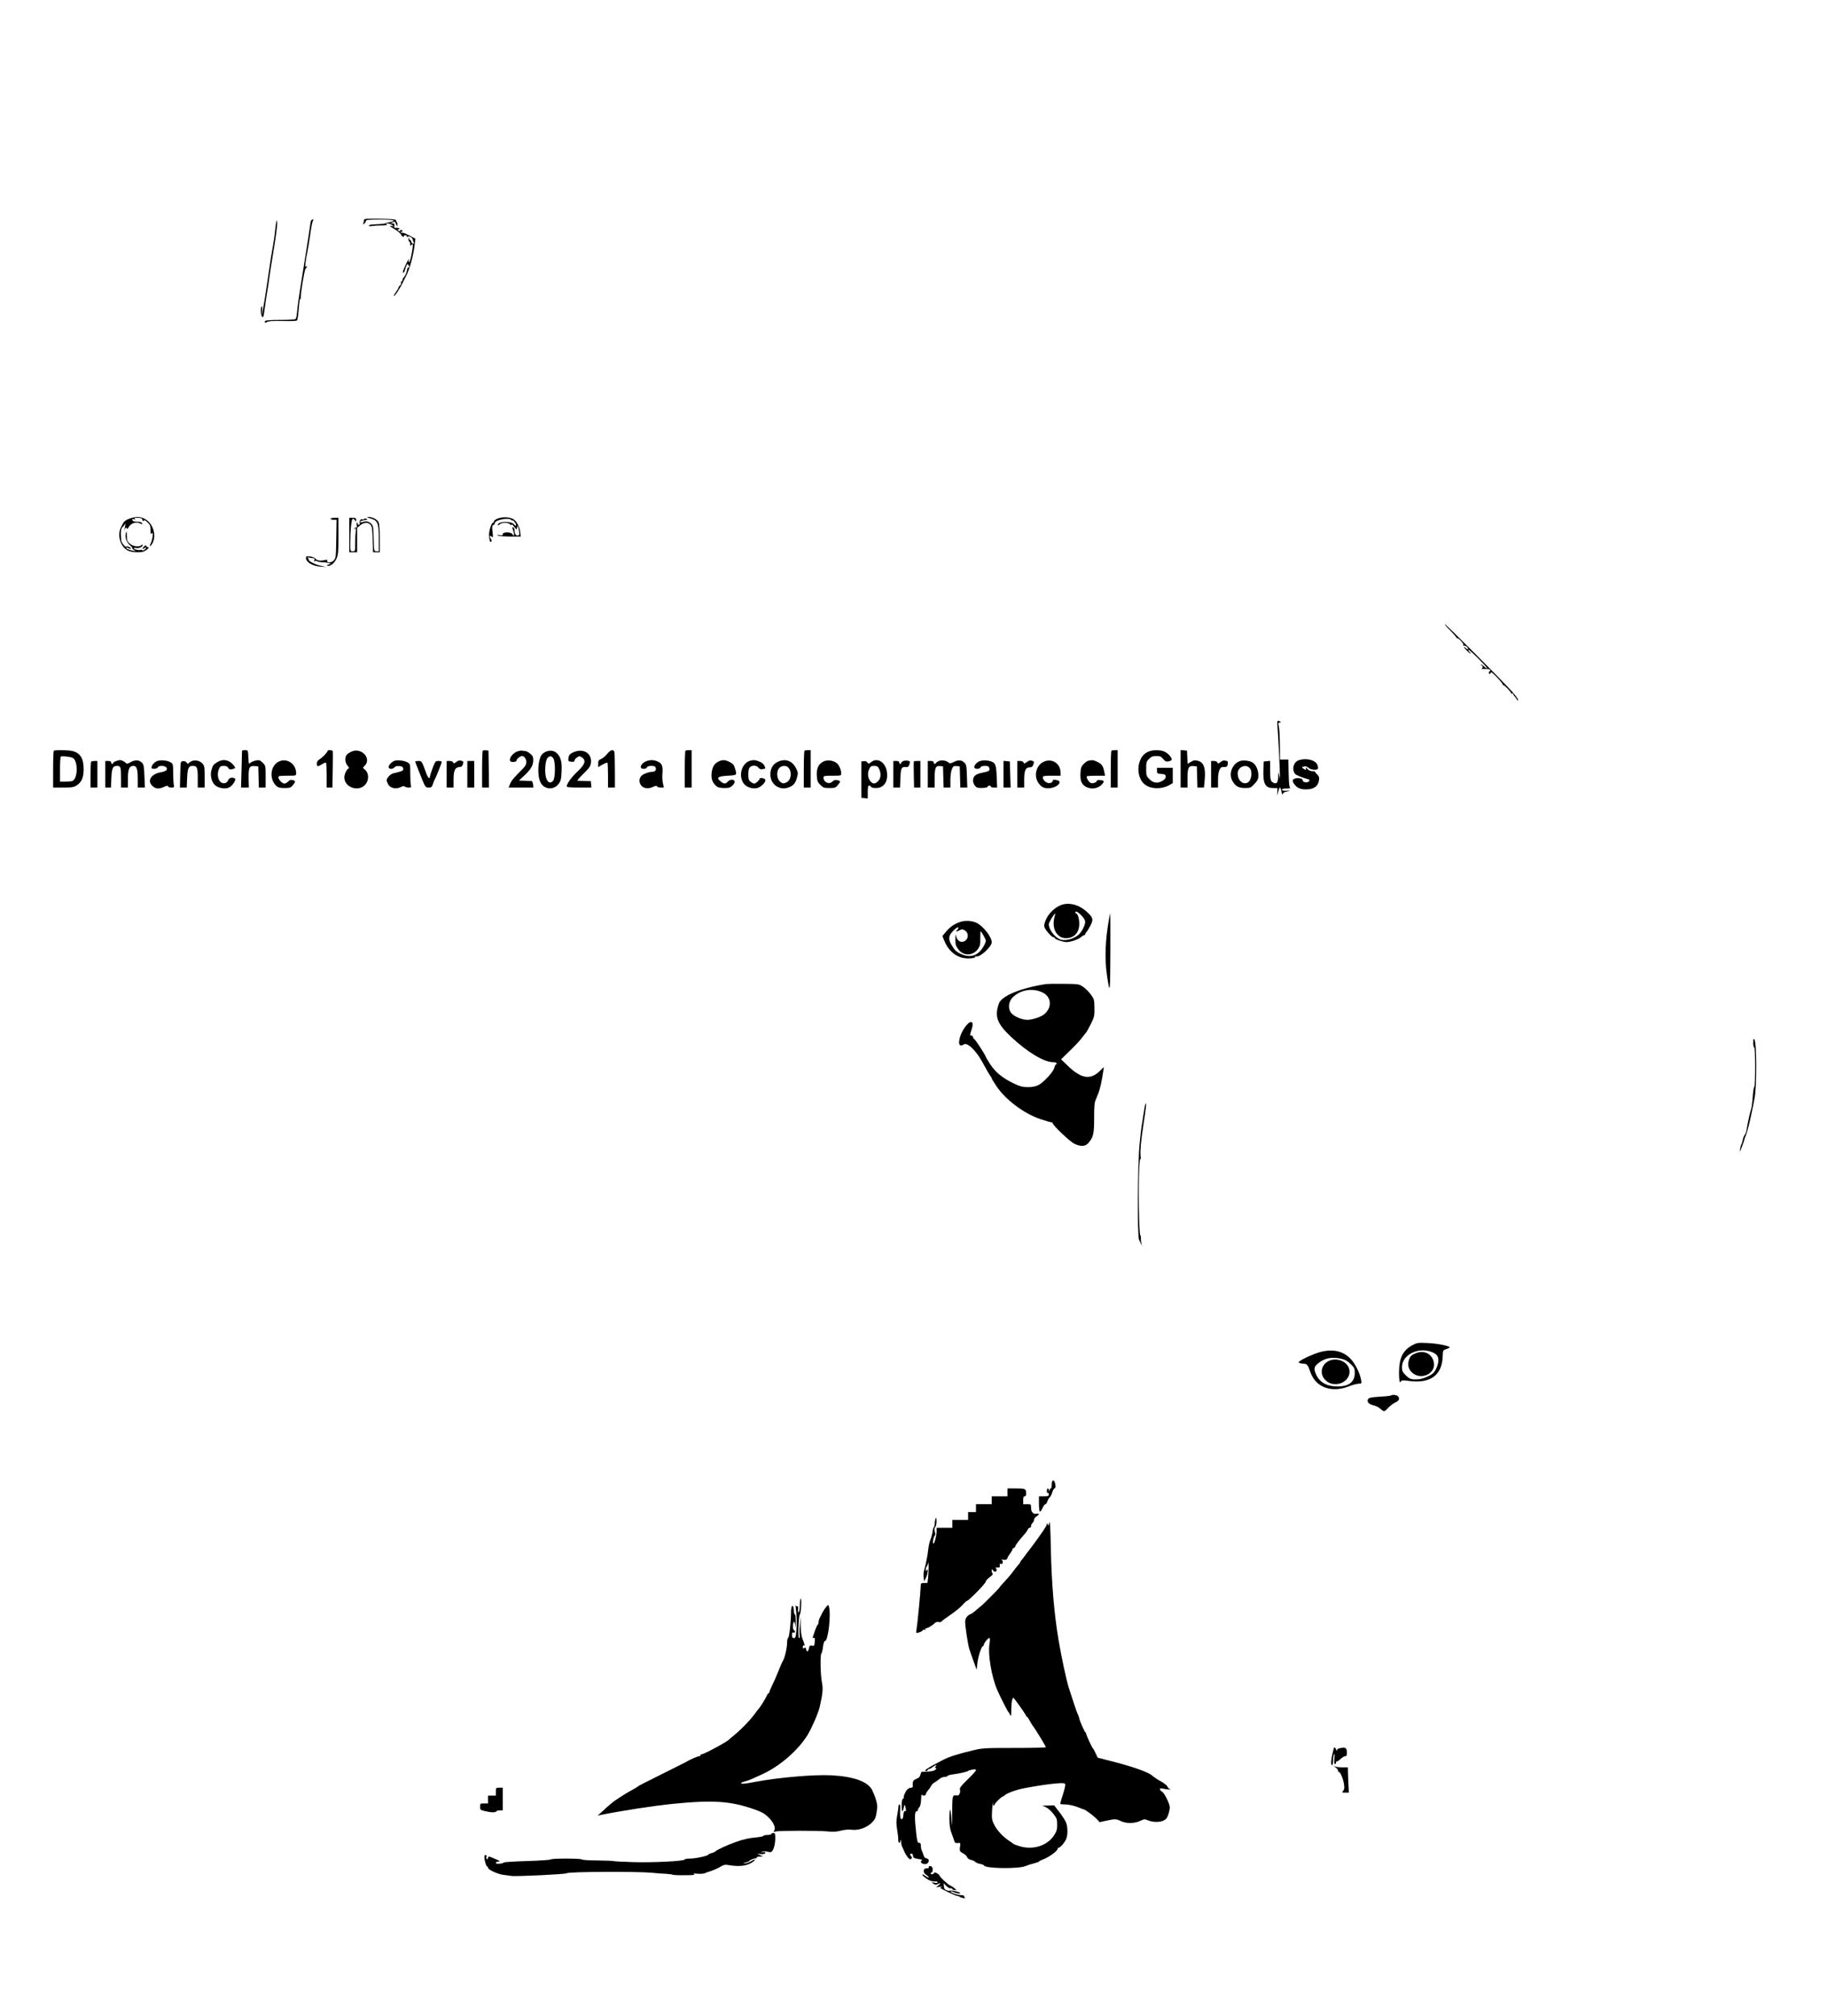 <?xml version="1.0" standalone="no"?>
<!DOCTYPE svg PUBLIC "-//W3C//DTD SVG 20010904//EN"
 "http://www.w3.org/TR/2001/REC-SVG-20010904/DTD/svg10.dtd">
<svg version="1.0" xmlns="http://www.w3.org/2000/svg"
 width="1857pt" height="2048pt" viewBox="0 0 1857 2048"
 preserveAspectRatio="xMidYMid meet">
<g transform="translate(0,2048) scale(0.1,-0.1)"
fill="#000000" stroke="none">
<path d="M3700 18246 c0 -8 -3 -23 -7 -33 -6 -16 -5 -16 10 -4 9 7 17 20 17
27 0 11 28 14 140 14 137 0 182 -11 103 -26 -21 -4 -42 -9 -48 -13 -5 -3 -36
-7 -67 -8 -83 -4 -98 -6 -98 -16 0 -5 14 -7 31 -3 17 3 61 6 98 6 46 0 62 3
51 10 -12 8 -10 10 10 10 14 -1 34 -8 45 -16 19 -15 19 -15 -10 -9 -23 5 -15
-3 33 -31 34 -21 64 -46 67 -55 3 -10 13 -20 21 -23 8 -3 12 -2 9 4 -3 6 3 10
15 10 13 0 19 -4 14 -12 -4 -7 -3 -8 5 -4 17 11 48 -2 54 -22 3 -9 8 -25 12
-35 6 -13 3 -16 -9 -11 -9 3 -16 12 -16 20 0 8 -4 14 -9 14 -5 0 -12 8 -14 18
-4 13 -5 12 -6 -5 0 -12 4 -25 9 -28 6 -3 10 -16 10 -28 0 -17 2 -19 10 -7 19
31 21 -2 4 -89 -9 -49 -21 -88 -26 -85 -5 4 -7 12 -4 20 13 34 -4 9 -27 -38
-33 -71 -38 -88 -27 -88 5 0 13 12 16 28 4 15 11 35 16 46 8 15 12 16 19 5 11
-18 11 -32 0 -25 -5 4 -12 -12 -16 -35 -4 -23 -16 -50 -26 -60 -10 -10 -19
-26 -19 -34 0 -8 -4 -15 -10 -15 -5 0 -7 -6 -4 -13 3 -8 -2 -20 -11 -27 -8 -7
-15 -17 -15 -23 0 -5 -12 -25 -26 -44 -14 -19 -24 -37 -21 -39 7 -7 58 68 89
131 13 28 29 59 35 70 37 69 76 213 88 321 l7 60 -62 32 c-34 18 -65 30 -70
27 -5 -3 -12 0 -16 6 -4 8 -3 9 4 5 7 -4 12 -3 12 3 0 16 -18 22 -23 9 -4 -10
-7 -11 -18 0 -9 9 -10 12 -1 12 7 0 12 4 12 8 0 5 -13 8 -28 7 -25 -1 -28 1
-24 22 4 19 0 23 -19 24 l-24 0 24 10 c13 5 25 8 25 7 1 -2 7 -14 13 -28 11
-23 12 -23 12 -4 1 11 -2 24 -6 28 -5 4 -8 13 -8 19 0 9 -47 13 -162 15 -137
2 -163 0 -163 -12z"/>
<path d="M3156 18218 c-3 -18 -10 -64 -15 -103 -6 -38 -19 -128 -31 -200 -54
-328 -79 -495 -86 -560 -8 -83 -11 -102 -19 -115 -4 -6 -67 -10 -155 -10 -95
0 -151 -4 -155 -11 -11 -16 3 -23 19 -10 11 9 55 12 155 10 83 -2 144 0 150 6
5 6 13 56 17 113 4 56 10 102 14 102 4 0 7 6 7 13 -4 38 38 288 49 298 8 6 14
17 14 23 0 6 -5 4 -11 -4 -12 -18 -4 63 16 155 7 33 21 116 30 185 9 69 22
128 28 132 8 5 6 8 -5 8 -12 0 -19 -11 -22 -32z"/>
<path d="M2807 18220 c-3 -14 -8 -52 -11 -85 -3 -33 -12 -100 -21 -150 -17
-93 -21 -116 -54 -345 -25 -169 -40 -262 -51 -320 l-9 -45 3 53 c2 32 0 48 -5
40 -19 -29 -3 -126 16 -106 4 4 11 42 16 85 5 43 16 116 24 163 8 47 20 121
25 165 6 44 20 134 31 200 36 216 49 320 46 345 l-3 25 -7 -25z"/>
<path d="M1320 15213 c-51 -18 -63 -30 -92 -92 -40 -85 0 -204 79 -237 18 -8
59 -14 91 -14 46 0 65 5 92 25 21 16 28 25 18 25 -9 0 -18 6 -21 13 -3 9 -7 9
-20 -2 -10 -7 -17 -18 -17 -23 0 -6 7 -5 15 2 9 7 17 11 20 8 2 -2 -4 -12 -15
-21 -11 -9 -22 -12 -25 -6 -4 5 -11 7 -16 3 -12 -7 -69 5 -69 15 0 5 11 6 24
4 27 -6 66 12 66 29 0 9 -3 9 -12 0 -22 -22 -84 -14 -117 14 -28 23 -31 32
-32 82 -1 46 -2 52 -9 30 -13 -43 4 -95 42 -128 18 -16 29 -30 23 -30 -5 0 1
-7 15 -16 25 -15 25 -15 -10 -8 -40 7 -74 23 -67 31 3 2 15 0 26 -7 13 -6 21
-7 21 -1 0 11 -39 26 -46 18 -10 -10 -50 40 -52 64 -7 89 -4 120 15 137 11 9
23 24 27 32 3 8 4 4 0 -10 -3 -14 -7 -36 -9 -50 -2 -19 -1 -19 2 -2 5 23 23
31 23 10 1 -7 7 -1 16 14 24 45 79 62 124 38 16 -8 18 -8 14 5 -4 10 -20 15
-49 15 -30 0 -45 5 -49 16 -5 12 -1 14 17 9 17 -5 19 -4 7 4 -11 8 -5 11 28
11 36 0 45 -4 49 -21 4 -15 8 -17 14 -8 5 9 16 5 38 -17 27 -25 31 -36 31 -79
0 -36 3 -46 10 -35 20 32 15 -51 -6 -94 -18 -37 -11 -46 10 -14 53 81 15 212
-74 258 -46 24 -88 24 -150 3z"/>
<path d="M3768 15213 c72 -22 82 -46 82 -209 l0 -124 -24 0 c-24 0 -24 0 -28
129 -3 121 -5 131 -26 152 -25 23 -53 28 -89 15 -14 -4 -23 -3 -23 2 0 6 19
14 43 18 33 5 38 8 22 14 -11 4 -23 3 -26 -3 -4 -5 -11 -7 -17 -3 -14 9 -33
-19 -26 -38 4 -11 1 -16 -11 -16 -9 0 -13 5 -10 10 3 6 1 10 -5 10 -6 0 -8
-10 -4 -25 4 -18 3 -25 -6 -23 -7 2 -15 -4 -17 -12 -4 -13 -3 -13 7 0 9 12 10
7 6 -25 -3 -22 -6 -77 -6 -122 0 -82 0 -83 -25 -83 -24 0 -25 2 -25 73 0 139
12 257 26 257 7 0 18 -8 23 -17 9 -16 10 -16 11 5 0 19 -5 22 -35 22 l-35 0 0
-175 0 -175 40 0 40 0 0 124 0 124 31 26 c37 31 79 33 105 5 15 -17 19 -41 22
-150 l4 -129 34 0 34 0 0 140 c0 86 -5 149 -12 165 -13 29 -66 55 -107 54 -18
0 -10 -5 27 -16z"/>
<path d="M5063 15214 c-24 -9 -43 -22 -43 -30 0 -8 -4 -14 -9 -14 -15 0 -41
-78 -40 -123 1 -53 12 -86 23 -68 5 7 3 18 -3 24 -6 6 -11 17 -11 25 0 12 2
12 17 1 15 -13 16 -9 9 49 -6 51 -4 63 8 68 9 3 16 12 16 20 0 33 140 60 168
32 7 -7 12 -8 12 -4 0 5 10 -3 21 -18 12 -15 18 -30 14 -34 -4 -4 -13 1 -20
11 -26 36 -165 32 -165 -5 0 -6 8 -4 18 5 23 21 86 22 106 1 11 -11 16 -12 16
-3 0 7 11 -2 25 -21 14 -19 26 -31 26 -27 2 9 6 25 9 35 3 9 17 -47 19 -75 1
-16 -5 -23 -18 -23 -20 0 -31 19 -31 55 0 12 -6 25 -14 28 -11 4 -11 -2 1 -35
14 -42 9 -66 -8 -35 -14 24 -99 25 -99 1 0 -13 -7 -15 -32 -10 -24 4 -29 3
-18 -4 8 -5 64 -10 124 -10 l109 0 -6 49 c-7 56 -41 115 -76 131 -41 19 -104
20 -148 4z"/>
<path d="M3360 15210 c0 -5 14 -10 31 -10 l30 0 -3 -194 c-3 -187 -4 -195 -26
-219 -24 -26 -75 -27 -66 -2 4 10 -3 11 -33 4 -42 -9 -73 -3 -88 18 -6 8 -30
17 -53 20 -38 5 -42 3 -42 -15 0 -43 66 -82 149 -88 l56 -4 -63 15 c-58 13
-122 49 -114 62 2 3 -2 10 -10 15 -9 7 -5 8 12 4 14 -3 33 -6 43 -6 14 0 17
-5 12 -22 -4 -14 -3 -18 2 -11 6 8 14 9 23 3 8 -6 33 -10 55 -11 22 0 51 -4
65 -8 l25 -7 -25 -8 c-20 -6 -21 -9 -8 -13 27 -7 69 28 89 75 16 37 19 70 19
228 l0 184 -40 0 c-22 0 -40 -4 -40 -10z"/>
<path d="M14738 14078 c34 -35 63 -67 64 -73 2 -5 6 -9 10 -8 12 4 69 -58 62
-68 -3 -5 -2 -9 3 -8 17 4 43 -14 43 -29 0 -13 -3 -12 -20 3 -32 29 -23 7 10
-25 34 -34 53 -41 25 -10 -10 11 -14 20 -8 20 13 0 194 -182 188 -188 -3 -3
-16 5 -30 18 -14 13 -28 20 -32 17 -3 -4 -1 -7 5 -7 16 0 15 -27 0 -33 -7 -2
6 -3 29 -2 49 2 76 -10 54 -24 -8 -5 -10 -14 -6 -22 7 -10 10 -9 15 5 5 14 16
7 65 -44 33 -34 59 -66 58 -71 -2 -5 0 -8 5 -7 9 3 82 -71 82 -84 0 -5 5 -6
10 -3 6 3 10 2 10 -4 0 -5 6 -16 13 -23 7 -7 18 -22 25 -33 9 -16 11 -17 12
-4 0 9 -28 47 -62 85 -99 110 -672 684 -683 684 -5 0 18 -28 53 -62z"/>
<path d="M12985 13093 c8 -100 25 -442 24 -488 l-2 -40 -7 40 c-7 39 -7 38 -9
-16 -1 -61 -16 -78 -51 -59 -26 14 -30 32 -30 131 l0 90 -32 -3 -33 -3 -3 -70
c-7 -152 15 -199 94 -200 l49 -1 -2 -40 -2 -39 11 43 c6 23 14 42 18 42 4 0
11 -19 15 -42 4 -24 10 -35 12 -26 3 10 14 20 26 23 56 11 59 14 15 12 -33 -2
-48 2 -48 10 0 9 16 13 48 13 26 0 42 4 35 8 -9 5 -13 51 -15 147 l-3 139 -42
0 -43 0 -1 125 c-1 134 -5 192 -14 229 -4 16 -1 22 12 22 15 0 16 2 3 10 -28
18 -31 10 -25 -57z"/>
<path d="M547 12853 c-4 -3 -7 -89 -7 -190 l0 -183 104 0 c90 0 107 3 137 23
50 33 69 79 69 164 0 107 -33 162 -109 183 -40 11 -184 14 -194 3z m188 -70
c60 -22 59 -214 0 -237 -9 -3 -41 -6 -71 -6 l-54 0 0 123 c0 68 3 127 8 131 7
8 89 0 117 -11z"/>
<path d="M2460 12853 c0 -5 -2 -90 -5 -190 l-5 -183 39 0 40 0 -2 93 c-2 111
7 130 62 125 l36 -3 3 -107 3 -108 34 0 35 0 0 111 c0 110 0 111 -30 141 -27
26 -35 29 -68 23 -20 -4 -45 -14 -54 -22 -20 -18 -20 -16 -23 42 -4 87 -3 85
-35 85 -16 0 -30 -3 -30 -7z"/>
<path d="M3330 12852 c0 -13 -51 -66 -82 -85 -18 -11 -28 -26 -28 -41 0 -35 9
-37 50 -11 21 13 41 21 44 18 3 -4 6 -62 6 -130 l0 -123 30 0 29 0 3 180 c2
99 2 185 0 190 -4 12 -52 14 -52 2z"/>
<path d="M3575 12846 c-17 -7 -39 -21 -48 -30 -25 -25 -22 -84 6 -114 15 -18
18 -26 9 -29 -18 -7 -42 -58 -42 -90 0 -103 147 -152 214 -72 37 43 36 112 0
146 l-26 24 21 23 c69 73 -36 185 -134 142z"/>
<path d="M4907 12854 c-4 -4 -7 -90 -7 -191 l0 -183 35 0 35 0 -2 188 -3 187
-25 3 c-14 2 -29 0 -33 -4z"/>
<path d="M5243 12840 c-40 -21 -71 -69 -57 -91 9 -15 64 -11 64 5 0 16 37 46
57 46 21 0 43 -31 43 -62 0 -22 -11 -41 -37 -68 -95 -96 -113 -117 -128 -152
l-15 -38 125 0 126 0 -3 33 c-2 17 -9 33 -15 33 -7 1 -39 2 -70 3 l-58 2 52
49 c69 64 93 105 93 157 0 34 -5 46 -31 67 -17 14 -38 26 -47 26 -9 0 -26 3
-37 5 -11 3 -39 -4 -62 -15z"/>
<path d="M5555 12847 c-16 -5 -37 -20 -47 -31 -41 -51 -50 -215 -14 -284 37
-73 133 -81 183 -16 24 32 27 47 31 125 3 69 0 100 -13 135 -25 65 -79 93
-140 71z m72 -77 c19 -38 17 -190 -3 -218 -25 -35 -56 -25 -72 23 -19 56 -11
178 13 205 23 26 46 22 62 -10z"/>
<path d="M5846 12845 c-50 -17 -66 -34 -69 -71 -2 -26 1 -29 31 -32 23 -2 32
1 32 12 0 9 11 23 25 32 23 15 27 15 50 0 46 -30 31 -74 -53 -151 -51 -47
-102 -118 -102 -143 0 -9 37 -12 126 -12 l125 0 -3 33 -3 32 -60 1 c-33 1 -66
2 -74 3 -8 1 18 31 57 69 54 51 72 76 77 104 18 95 -62 156 -159 123z"/>
<path d="M6171 12821 c-17 -21 -44 -44 -61 -51 -25 -10 -30 -18 -30 -47 l0
-35 44 25 c25 14 47 22 50 19 3 -3 6 -61 6 -129 l0 -123 35 0 35 0 0 174 c0
96 -3 181 -6 190 -10 27 -41 18 -73 -23z"/>
<path d="M6967 12853 c-4 -3 -7 -89 -7 -190 l0 -183 35 0 35 0 0 190 0 190
-28 0 c-16 0 -32 -3 -35 -7z"/>
<path d="M8177 12853 c-4 -3 -7 -89 -7 -190 l0 -183 35 0 35 0 0 190 0 190
-28 0 c-16 0 -32 -3 -35 -7z"/>
<path d="M11297 12853 c-4 -3 -7 -89 -7 -190 l0 -183 35 0 35 0 0 190 0 190
-28 0 c-16 0 -32 -3 -35 -7z"/>
<path d="M11675 12846 c-45 -20 -69 -46 -88 -94 -34 -85 -12 -193 48 -240 61
-48 165 -52 245 -10 l40 22 0 78 0 78 -80 0 -80 0 0 -29 c0 -28 3 -30 43 -33
35 -2 43 -7 45 -25 2 -16 -6 -28 -30 -43 -51 -31 -94 -26 -134 14 -32 32 -34
37 -34 106 0 66 2 74 29 101 24 23 38 29 74 29 38 0 49 -5 70 -30 21 -25 30
-29 56 -24 17 4 31 12 31 19 0 22 -42 67 -76 81 -42 18 -120 17 -159 0z"/>
<path d="M12000 12671 l0 -191 35 0 35 0 0 94 c0 108 11 129 64 124 l31 -3 3
-107 3 -108 33 0 33 0 7 69 c13 126 -7 186 -66 202 -34 9 -45 7 -73 -10 l-34
-20 -3 67 -3 67 -32 3 -33 3 0 -190z"/>
<path d="M13205 12759 c-56 -16 -78 -91 -42 -140 10 -13 75 -39 135 -55 18 -5
15 -22 -7 -29 -23 -7 -51 3 -51 20 0 16 -35 25 -71 18 -35 -7 -38 -29 -9 -65
28 -37 72 -51 136 -46 66 6 101 35 110 90 5 30 2 41 -19 62 -14 13 -23 26 -22
28 2 2 -11 4 -28 4 -19 1 -38 10 -50 25 -14 16 -18 18 -14 7 4 -10 3 -18 -1
-18 -13 0 -48 29 -35 30 6 0 18 2 25 5 8 3 25 -3 38 -15 25 -21 84 -27 95 -9
4 5 2 23 -5 39 -20 49 -107 72 -185 49z"/>
<path d="M1178 12748 c-16 -5 -28 -14 -28 -19 0 -5 -4 -9 -10 -9 -5 0 -10 7
-10 15 0 10 -10 15 -30 15 l-30 0 0 -135 0 -135 29 0 29 0 4 94 c4 104 15 126
58 126 36 0 40 -12 40 -126 l0 -94 35 0 35 0 0 88 c0 98 14 132 56 132 34 0
44 -32 44 -136 l0 -84 36 0 37 0 -5 115 c-3 92 -8 118 -22 134 -29 32 -70 36
-116 10 -27 -16 -44 -20 -48 -13 -9 15 -47 34 -64 33 -7 0 -25 -5 -40 -11z"/>
<path d="M1588 12745 c-27 -15 -48 -43 -48 -64 0 -17 57 -13 64 4 3 9 18 15
39 15 41 0 66 -23 48 -44 -6 -7 -30 -16 -52 -20 -111 -18 -152 -98 -77 -150
29 -21 61 -20 106 1 26 12 37 14 40 5 2 -7 17 -12 34 -12 29 0 30 2 24 31 -3
17 -6 71 -6 120 0 82 -2 90 -24 104 -35 23 -115 29 -148 10z"/>
<path d="M1950 12749 c-13 -6 -28 -15 -32 -22 -5 -9 -11 -7 -21 6 -8 12 -22
18 -38 15 -24 -3 -24 -3 -27 -135 l-3 -133 35 0 34 0 4 94 c4 103 15 126 57
126 44 0 51 -16 51 -122 l0 -98 35 0 35 0 0 109 c0 100 -2 112 -22 135 -27 28
-72 39 -108 25z"/>
<path d="M2210 12739 c-42 -26 -47 -32 -61 -83 -16 -57 4 -130 43 -157 41 -30
110 -36 143 -15 36 24 68 78 52 88 -25 16 -57 8 -67 -16 -12 -32 -45 -42 -74
-23 -31 21 -41 85 -22 132 13 31 19 35 50 35 25 0 38 -6 46 -20 8 -16 17 -19
38 -14 15 4 28 8 30 10 9 7 -23 47 -51 64 -41 26 -83 25 -127 -1z"/>
<path d="M2830 12742 c-84 -45 -95 -179 -20 -247 17 -15 36 -20 82 -20 53 0
63 3 84 28 30 36 30 45 -2 53 -18 5 -30 1 -45 -15 -11 -11 -28 -21 -38 -21
-22 0 -61 40 -61 63 0 15 12 17 90 17 90 0 90 0 90 25 0 98 -98 161 -180 117z"/>
<path d="M4015 12753 c-29 -7 -65 -44 -65 -65 0 -23 42 -25 60 -2 9 10 26 14
49 12 28 -2 37 -8 39 -25 3 -22 -1 -25 -101 -49 -29 -7 -67 -47 -67 -71 0 -8
8 -28 17 -43 22 -37 78 -49 125 -26 21 11 35 13 42 6 5 -5 23 -10 39 -10 26 0
29 3 23 23 -3 12 -6 65 -6 118 0 92 -1 98 -25 113 -27 18 -97 28 -130 19z"/>
<path d="M4638 12740 c-22 -17 -27 -17 -32 -5 -3 9 -18 15 -36 15 l-30 0 0
-135 0 -135 35 0 35 0 0 78 c0 94 14 126 57 130 24 2 33 9 38 29 7 29 7 28
-21 37 -13 4 -30 -1 -46 -14z"/>
<path d="M6563 12745 c-33 -14 -58 -48 -48 -65 10 -16 55 -12 61 5 4 10 20 15
44 15 31 0 40 -4 45 -21 7 -22 -7 -39 -35 -39 -33 0 -92 -22 -111 -41 -10 -10
-19 -31 -19 -47 0 -66 66 -99 136 -66 27 13 39 15 42 6 2 -7 19 -12 37 -12
l33 0 -10 43 c-5 23 -8 67 -5 97 6 77 -3 102 -43 122 -42 21 -83 22 -127 3z"/>
<path d="M7304 12745 c-42 -19 -65 -57 -71 -119 -6 -57 8 -96 47 -131 16 -14
36 -19 80 -20 51 0 63 4 86 27 17 16 24 32 21 42 -9 22 -49 20 -70 -4 -21 -25
-38 -25 -71 1 -49 39 -32 53 69 59 100 6 98 3 73 82 -9 29 -20 42 -53 58 -47
23 -68 24 -111 5z"/>
<path d="M7623 12752 c-85 -26 -120 -152 -64 -231 26 -36 84 -56 134 -47 36 7
87 54 87 81 0 17 -53 31 -58 15 -7 -20 -41 -50 -56 -50 -8 0 -24 8 -37 19 -19
15 -23 28 -23 75 0 38 5 61 16 72 23 23 68 21 87 -4 12 -15 23 -19 44 -15 31
6 30 4 16 37 -7 14 -28 32 -51 40 -40 17 -59 18 -95 8z"/>
<path d="M7903 12740 c-48 -24 -73 -68 -73 -127 0 -104 98 -170 193 -129 44
18 64 43 78 99 12 43 11 51 -9 91 -38 79 -112 105 -189 66z m110 -57 c41 -46
28 -132 -24 -153 -27 -11 -34 -10 -57 7 -37 27 -44 107 -12 141 25 27 71 29
93 5z"/>
<path d="M8373 12746 c-52 -24 -75 -69 -71 -144 4 -55 8 -67 36 -95 29 -29 38
-32 93 -32 56 0 63 3 85 30 31 38 30 42 -5 50 -23 5 -35 1 -51 -15 -33 -33
-90 -6 -90 42 0 16 10 18 90 18 90 0 90 0 90 25 0 38 -25 92 -52 108 -36 24
-89 29 -125 13z"/>
<path d="M8857 12740 c-26 -21 -29 -21 -41 -5 -7 10 -22 16 -37 13 l-24 -3 0
-185 0 -185 33 -3 32 -3 0 65 c0 50 3 66 14 66 8 0 16 -6 19 -12 2 -8 22 -13
50 -13 80 0 125 63 112 161 -12 99 -95 153 -158 104z m78 -70 c23 -45 19 -97
-10 -125 -29 -30 -49 -31 -74 -6 -29 29 -37 86 -17 127 13 29 21 34 51 34 28
0 37 -5 50 -30z"/>
<path d="M9183 12750 c-13 -5 -23 -14 -23 -20 0 -5 -4 -10 -10 -10 -5 0 -10 7
-10 15 0 10 -10 15 -30 15 l-30 0 0 -135 0 -135 34 0 34 0 4 95 c3 103 11 118
57 113 19 -2 26 3 34 25 5 16 7 30 6 31 -12 11 -47 13 -66 6z"/>
<path d="M9544 12750 c-12 -5 -25 -13 -29 -19 -9 -16 -25 -13 -25 4 0 10 -10
15 -30 15 l-30 0 0 -135 0 -135 35 0 35 0 0 93 c0 107 10 131 55 125 l30 -3 3
-107 3 -108 34 0 35 0 0 75 c0 44 6 90 15 111 13 31 18 35 47 32 l33 -3 3
-107 3 -108 35 0 36 0 -4 114 c-2 93 -6 118 -21 134 -29 32 -64 36 -110 13
-36 -18 -43 -19 -57 -6 -21 19 -69 27 -96 15z"/>
<path d="M9953 12746 c-33 -15 -58 -50 -48 -66 10 -16 55 -12 61 5 4 10 20 15
44 15 30 0 40 -4 45 -21 9 -28 1 -34 -73 -49 -68 -14 -92 -35 -92 -81 0 -15 9
-37 19 -50 16 -20 28 -24 72 -23 31 0 54 5 57 12 5 15 32 16 32 2 0 -5 15 -10
33 -10 l32 0 -3 78 c-4 129 -11 161 -36 177 -34 22 -106 28 -143 11z"/>
<path d="M10437 12739 c-24 -18 -28 -18 -33 -5 -4 10 -18 16 -35 16 l-29 0 0
-135 0 -135 35 0 35 0 0 78 c0 94 14 127 55 127 22 1 31 7 38 29 10 31 10 31
-19 40 -14 4 -30 -1 -47 -15z"/>
<path d="M10604 12740 c-72 -36 -98 -141 -51 -211 32 -47 62 -61 121 -55 74 8
127 65 74 80 -36 9 -48 7 -48 -8 0 -8 -12 -17 -26 -20 -31 -8 -74 25 -74 56 0
16 10 18 90 18 l90 0 0 30 c0 96 -91 153 -176 110z"/>
<path d="M11064 12753 c-12 -2 -34 -17 -50 -34 -23 -24 -29 -40 -32 -93 -5
-78 14 -121 63 -142 44 -18 79 -18 119 1 30 14 62 52 53 62 -11 10 -67 14 -67
4 0 -16 -39 -33 -60 -26 -22 7 -53 58 -43 69 4 3 47 6 96 6 l89 0 -7 36 c-11
60 -26 83 -70 104 -41 20 -50 21 -91 13z"/>
<path d="M12407 12740 c-24 -19 -28 -19 -33 -6 -4 10 -18 16 -35 16 l-29 0 0
-135 0 -135 35 0 35 0 0 75 c0 90 19 138 53 133 12 -1 28 1 35 5 14 9 17 57 3
57 -5 0 -16 2 -23 5 -8 3 -26 -4 -41 -15z"/>
<path d="M12606 12750 c-77 -24 -120 -125 -82 -198 30 -57 62 -76 127 -77 58
0 62 2 100 42 33 36 39 49 39 87 0 52 -22 104 -54 127 -27 21 -93 30 -130 19z
m94 -70 c34 -34 22 -127 -19 -150 -48 -25 -101 23 -101 93 0 64 77 100 120 57z"/>
<path d="M927 12743 c-4 -3 -7 -64 -7 -135 l0 -128 35 0 35 0 0 135 0 135 -28
0 c-16 0 -32 -3 -35 -7z"/>
<path d="M4220 12744 c0 -3 23 -64 52 -135 51 -128 52 -129 84 -129 29 0 34 4
45 38 6 20 15 42 19 47 10 13 70 165 70 176 0 5 -15 9 -33 9 -31 0 -33 -3 -60
-73 -15 -41 -27 -79 -27 -85 0 -30 -19 -16 -35 26 -48 132 -48 132 -82 132
-18 0 -33 -3 -33 -6z"/>
<path d="M4750 12615 l0 -135 35 0 35 0 0 135 0 135 -35 0 -35 0 0 -135z"/>
<path d="M9289 12746 c-2 -2 -3 -63 -1 -135 l3 -131 32 0 32 0 0 135 0 135
-31 0 c-17 0 -33 -2 -35 -4z"/>
<path d="M10200 12616 l0 -136 36 0 36 0 -4 133 -4 132 -32 3 -32 3 0 -135z"/>
<path d="M10766 11278 c-61 -31 -112 -85 -137 -144 -17 -42 -19 -60 -11 -77
15 -34 73 -97 88 -97 8 0 14 -4 14 -9 0 -12 86 -41 120 -41 42 0 124 28 147
50 12 11 27 20 33 20 5 0 10 4 10 9 0 5 6 16 13 23 7 7 25 36 40 65 33 64 28
82 -40 144 -85 76 -195 99 -277 57z m226 -97 c24 -26 38 -49 38 -66 0 -32 -32
-97 -63 -126 -52 -50 -150 -74 -200 -48 -56 29 -107 101 -107 151 0 17 55 108
65 108 2 0 -1 -15 -6 -32 -33 -116 21 -218 115 -218 84 0 136 56 136 146 0 53
-16 104 -32 104 -4 0 -8 5 -8 10 0 20 24 9 62 -29z"/>
<path d="M11271 11138 c-36 -202 -44 -393 -21 -554 31 -222 35 -197 36 218 1
219 0 398 -1 398 -2 0 -8 -28 -14 -62z"/>
<path d="M9763 11116 c-61 -20 -108 -52 -148 -101 l-36 -43 17 -43 c37 -96
105 -160 190 -179 53 -12 137 -4 127 13 -3 6 -1 7 6 3 32 -20 161 94 161 143
0 53 -85 162 -153 196 -43 22 -116 27 -164 11z m-23 -65 c0 -6 -4 -13 -10 -16
-25 -15 -7 -22 19 -7 25 14 33 14 54 3 45 -24 45 -88 0 -112 -36 -19 -76 5
-84 51 -5 27 -7 21 -8 -28 -1 -55 3 -69 27 -102 52 -74 150 -73 203 1 20 29
24 45 23 107 0 39 1 72 3 72 7 0 53 -81 53 -95 0 -25 -36 -88 -67 -116 -49
-46 -113 -53 -183 -21 -49 22 -65 37 -99 94 -34 58 -31 92 14 139 39 39 55 48
55 30z"/>
<path d="M10635 10484 c-255 -38 -456 -121 -482 -198 -46 -132 -19 -204 122
-337 167 -157 335 -258 428 -259 35 0 48 -12 28 -25 -5 -3 -12 -18 -16 -34 -8
-39 -108 -147 -159 -173 -30 -15 -60 -21 -108 -21 -58 0 -79 6 -150 40 -111
54 -180 111 -234 193 -24 38 -44 71 -44 74 0 12 -103 172 -116 179 -8 4 -14
15 -14 22 0 8 -7 15 -15 15 -19 0 -19 2 2 67 28 90 -16 97 -75 10 -52 -76 -72
-177 -34 -177 10 0 23 5 29 11 16 16 66 -13 110 -66 39 -46 60 -80 109 -170
14 -27 35 -62 45 -77 11 -14 19 -29 19 -33 0 -4 21 -38 47 -77 94 -141 283
-282 453 -338 50 -17 97 -30 105 -30 8 0 15 -4 15 -10 0 -21 178 -190 221
-209 67 -31 112 -28 143 10 50 59 57 92 57 252 0 114 3 156 16 185 39 91 48
123 68 236 8 49 15 91 15 94 0 3 -17 -12 -37 -33 -97 -97 -188 -85 -321 40
l-77 74 90 88 c50 48 104 106 120 128 17 22 35 46 42 53 7 7 29 47 50 89 36
72 38 82 37 164 -1 83 -3 90 -36 136 -19 26 -54 61 -78 78 -44 29 -46 29 -195
31 -82 1 -163 0 -180 -2z m-40 -85 c92 -43 102 -152 20 -221 -33 -28 -122 -58
-173 -58 -59 0 -144 39 -169 76 -29 45 -21 109 18 150 77 79 201 101 304 53z"/>
<path d="M17820 9887 c0 -26 5 -47 10 -47 6 0 10 -73 10 -200 0 -110 -4 -200
-9 -200 -5 0 -12 -46 -16 -102 -4 -56 -11 -113 -17 -127 -10 -27 -34 -134 -45
-206 -3 -22 -12 -46 -19 -53 -7 -7 -16 -29 -20 -50 -4 -20 -10 -41 -14 -47 -5
-5 -11 -28 -14 -50 -6 -34 -3 -30 19 25 13 36 25 69 25 73 0 5 6 23 14 40 15
33 45 155 66 262 6 33 16 82 22 109 26 116 25 583 -1 609 -8 8 -11 -1 -11 -36z"/>
<path d="M11636 9243 c-3 -16 -10 -59 -16 -98 -5 -38 -12 -81 -15 -95 -3 -14
-13 -99 -22 -190 -20 -197 -24 -933 -6 -972 6 -13 16 -34 22 -48 10 -24 10
-23 3 5 -4 17 -7 45 -6 63 0 18 -2 28 -6 22 -4 -6 -10 92 -13 218 -7 247 2
588 14 557 4 -11 5 5 2 35 -5 56 5 158 32 335 22 142 28 195 22 195 -3 0 -8
-12 -11 -27z"/>
<path d="M14357 6816 c-99 -53 -137 -132 -137 -281 0 -52 4 -95 9 -95 5 0 11
5 13 11 3 8 24 9 79 1 218 -29 337 58 343 251 2 58 3 61 33 71 18 6 34 14 37
17 14 14 -117 41 -219 46 -104 5 -113 3 -158 -21z m198 -71 c47 -19 65 -42 65
-83 0 -43 -28 -109 -56 -134 -29 -25 -104 -56 -144 -59 -75 -5 -92 1 -131 40
-34 33 -39 45 -39 83 0 126 167 209 305 153z"/>
<path d="M14397 6736 c-51 -19 -65 -32 -78 -76 -16 -53 2 -103 49 -135 91 -62
222 7 207 108 -13 89 -92 134 -178 103z"/>
<path d="M13360 6726 c-92 -36 -160 -73 -160 -86 0 -5 19 -10 41 -12 46 -3 50
-7 79 -89 55 -153 213 -210 387 -143 37 15 83 27 101 28 33 1 33 1 26 41 -10
61 -57 157 -100 205 -88 98 -218 117 -374 56z m271 -48 c39 -9 65 -23 96 -53
40 -38 43 -46 43 -92 0 -91 -59 -137 -175 -137 -110 0 -185 43 -220 126 -23
56 -19 74 24 110 63 52 139 67 232 46z"/>
<path d="M13488 6645 c-63 -43 -72 -128 -19 -181 31 -32 61 -44 106 -44 87 0
155 70 140 146 -16 90 -145 135 -227 79z"/>
<path d="M14138 6304 c-4 -3 -55 -9 -114 -12 -86 -6 -109 -10 -118 -24 -16
-27 4 -51 52 -63 22 -5 49 -17 59 -25 54 -46 51 -46 92 -2 22 23 55 48 75 56
37 16 47 41 24 64 -12 12 -60 17 -70 6z"/>
<path d="M10690 5400 c0 -22 -4 -40 -9 -40 -5 0 -12 -8 -14 -17 -4 -17 -5 -17
-6 0 -2 27 -21 20 -21 -9 0 -14 4 -23 10 -19 6 3 10 -3 10 -14 0 -18 -6 -21
-50 -21 l-50 0 0 -74 c0 -41 4 -77 9 -81 5 -3 17 13 27 35 10 22 23 40 30 40
6 0 15 11 18 25 4 14 15 34 25 44 11 11 22 33 26 50 4 17 14 35 22 40 12 6 14
17 9 45 -10 51 -36 49 -36 -4z"/>
<path d="M10240 5320 l0 -40 -80 0 -80 0 0 -40 0 -40 -80 0 -80 0 0 -40 0 -40
-40 0 -40 0 0 -40 0 -40 -80 0 -80 0 0 -40 0 -40 -80 0 -80 0 0 -35 c0 -44
-21 -125 -33 -125 -12 0 2 73 15 81 6 4 6 18 0 40 -7 26 -6 38 4 47 8 8 14 32
13 60 0 35 -3 42 -9 27 -5 -11 -9 -34 -9 -52 -1 -17 -5 -34 -10 -37 -4 -3 -11
-25 -13 -49 -3 -23 -12 -58 -21 -77 -8 -19 -18 -63 -22 -97 -6 -63 -26 -162
-43 -218 -5 -16 -7 -48 -4 -69 l5 -40 18 35 c19 36 27 107 9 79 -8 -12 -10
-11 -10 6 0 11 4 24 9 30 5 5 11 20 14 34 7 40 8 -71 1 -139 l-7 -61 -33 0
c-28 0 -34 -4 -35 -22 -2 -69 -34 -397 -44 -456 -6 -32 -5 -32 22 -26 15 3 33
13 40 21 6 8 17 12 24 7 8 -4 10 -3 5 4 -4 7 -1 12 9 12 15 0 63 29 92 57 7 6
22 9 34 6 12 -3 24 -1 28 5 4 6 45 37 91 68 46 31 102 76 123 100 21 24 43 44
48 44 17 0 189 177 189 194 0 9 18 29 40 45 23 16 36 32 30 36 -5 3 -10 16
-10 28 1 21 1 21 15 3 14 -19 35 -14 35 9 0 7 -6 16 -12 18 -7 3 1 4 17 4 26
-2 30 1 27 22 -3 16 0 21 8 16 18 -11 31 17 17 34 -10 12 -9 14 6 8 20 -8 47
1 47 16 0 5 11 25 25 43 14 18 25 38 25 44 0 6 7 13 15 16 8 4 15 10 15 16 0
11 40 64 86 115 19 20 36 45 40 55 3 10 12 18 20 18 8 0 14 8 14 19 0 10 7 24
15 31 8 7 15 21 15 31 0 10 11 26 25 35 32 21 32 33 0 27 -33 -7 -55 18 -55
61 0 35 -1 36 -40 36 l-40 0 0 40 c0 29 4 40 15 40 9 0 15 9 15 24 0 53 -6 56
-101 56 l-89 0 0 -40z"/>
<path d="M10666 5015 c-7 -34 -10 -37 -16 -20 -7 17 -9 17 -9 3 -1 -16 -42
-78 -145 -218 -23 -30 -43 -57 -46 -60 -3 -3 -17 -21 -30 -40 -13 -19 -30 -41
-37 -48 -7 -7 -13 -17 -13 -20 0 -4 -10 -18 -23 -32 -12 -14 -34 -41 -47 -60
-21 -30 -71 -87 -122 -142 -10 -10 -18 -20 -18 -23 0 -6 -189 -195 -195 -195
-2 0 -21 -16 -42 -35 -21 -19 -46 -38 -56 -41 -34 -11 -57 -43 -57 -79 0 -47
28 -231 42 -275 6 -19 25 -75 43 -124 l32 -88 7 64 c7 68 40 171 56 176 6 2
10 8 10 14 0 17 41 68 54 68 10 0 10 -14 3 -62 -17 -103 21 -329 78 -463 25
-58 106 -219 114 -225 4 -3 12 -16 18 -30 10 -21 12 -12 12 60 1 76 12 123 25
110 16 -16 110 -149 119 -167 5 -13 13 -23 16 -23 4 0 15 -17 26 -37 11 -21
24 -42 28 -48 29 -36 137 -212 137 -224 0 -4 -143 -7 -317 -7 -294 0 -325 -1
-413 -22 -153 -36 -250 -66 -310 -97 -162 -84 -209 -114 -177 -115 9 0 17 5
17 10 0 6 6 10 13 10 6 0 23 9 37 20 30 23 48 26 30 5 -10 -12 -10 -15 1 -15
10 0 9 -4 -3 -17 -12 -11 -37 -17 -75 -19 -32 -1 -61 -2 -65 -3 -3 -1 -9 -14
-13 -29 -4 -21 -16 -32 -40 -42 -34 -13 -41 -26 -37 -73 1 -11 -5 -17 -18 -17
-11 0 -28 -8 -38 -18 -20 -20 -46 -82 -34 -82 4 0 0 -5 -8 -10 -11 -6 -15 -27
-15 -70 -1 -67 10 -79 21 -22 7 35 8 35 15 12 11 -39 10 -50 -3 -48 -9 2 -14
-12 -16 -39 -2 -29 -8 -43 -18 -43 -14 0 -19 38 -14 118 1 17 -3 32 -8 32 -6
0 -10 -10 -10 -22 0 -13 -6 -53 -13 -90 -10 -54 -10 -81 -1 -140 7 -40 13 -88
12 -105 0 -37 16 -45 23 -11 3 17 5 14 6 -10 0 -18 5 -40 10 -50 5 -9 14 -30
21 -47 6 -16 22 -43 35 -60 19 -23 27 -27 37 -17 9 9 9 15 0 24 -16 16 -15 28
3 28 8 0 15 -9 15 -20 0 -22 5 -25 65 -36 22 -3 34 -9 28 -11 -22 -8 -14 -31
13 -37 30 -8 54 8 54 35 0 11 -9 19 -22 21 -15 2 -26 13 -31 33 -5 17 -13 38
-18 47 -5 10 -9 31 -9 48 0 22 -5 30 -18 30 -16 0 -20 14 -30 102 -17 146 -16
218 3 218 8 0 15 6 15 14 0 8 7 21 15 29 9 9 15 39 17 77 1 34 4 57 6 51 5
-16 42 -14 42 2 0 8 11 27 25 43 14 16 27 36 30 44 3 9 17 23 32 32 16 9 39
26 52 37 13 12 37 21 53 21 15 0 28 4 28 9 0 5 24 12 53 16 65 8 150 27 157
36 3 3 22 9 43 13 27 5 37 3 37 -6 0 -7 -38 -49 -85 -94 -59 -57 -83 -87 -79
-98 10 -27 -5 -67 -24 -65 -54 5 -52 12 -54 -173 -1 -148 -2 -159 -7 -76 -3
53 -9 100 -13 104 -5 4 -8 -35 -8 -87 0 -71 5 -108 21 -149 11 -30 24 -66 28
-80 6 -20 13 -24 36 -22 27 4 28 3 23 -36 -7 -45 -3 -52 36 -72 15 -8 32 -24
36 -36 5 -12 21 -24 38 -27 16 -3 36 -12 44 -20 7 -8 30 -17 50 -21 20 -4 38
-11 40 -16 10 -32 354 -36 421 -6 18 8 56 20 85 27 28 7 52 16 52 19 0 3 17
12 38 20 63 23 152 87 152 110 0 6 4 10 9 10 18 0 66 57 79 92 16 44 15 113
-1 160 -7 21 -38 69 -68 108 l-54 70 -60 -1 -60 -1 35 -16 c19 -8 53 -38 75
-66 36 -46 40 -55 40 -111 0 -49 -5 -68 -29 -105 -69 -110 -218 -157 -357
-113 -30 9 -56 19 -59 23 -3 3 -24 18 -47 33 -64 44 -121 106 -149 163 -22 45
-25 62 -21 133 2 44 7 84 11 88 4 4 4 0 0 -10 -3 -10 -1 -17 5 -17 6 0 11 5
11 10 0 11 70 80 81 80 4 0 14 6 21 13 22 22 122 58 204 73 152 28 250 42 327
48 64 5 79 3 84 -9 3 -9 -8 -56 -24 -105 -17 -49 -28 -92 -25 -95 3 -3 23 -5
45 -5 43 0 103 -14 154 -36 17 -8 34 -14 38 -14 13 0 101 -65 131 -97 l31 -33
69 15 c90 19 97 19 151 -6 56 -25 137 -23 197 6 34 16 42 17 70 5 49 -21 117
-23 157 -6 30 13 40 24 53 62 9 26 16 59 16 73 0 37 -55 147 -79 161 -12 6
-21 17 -21 24 0 11 8 12 38 5 37 -8 93 -11 62 -3 -9 3 -20 15 -25 27 -6 12
-36 35 -67 52 -31 16 -71 44 -90 60 -37 34 -206 93 -422 147 l-129 33 -21 45
c-11 25 -24 47 -28 50 -9 7 -68 136 -68 148 0 6 -3 12 -8 14 -8 3 -62 127 -62
141 0 5 -6 23 -14 40 -13 28 -48 131 -91 267 -26 80 -75 311 -105 485 -46 274
-71 573 -79 925 -4 216 -9 302 -15 275z"/>
<path d="M8130 4176 c0 -37 -5 -68 -11 -72 -8 -5 -10 4 -7 28 2 25 0 34 -8 31
-7 -2 -14 1 -17 9 -2 7 -3 4 -1 -7 12 -89 15 -168 9 -240 -6 -75 -9 -85 -26
-85 -15 0 -19 7 -19 31 0 24 4 30 15 25 9 -3 15 0 15 9 0 8 -4 15 -10 15 -13
0 -13 77 -1 85 6 3 12 -16 14 -42 2 -32 4 -19 5 35 1 49 -2 82 -8 82 -5 0 -10
13 -10 29 0 16 -3 36 -6 45 -12 32 -24 3 -24 -57 -1 -100 -18 -251 -29 -255
-6 -2 -11 -25 -11 -51 0 -52 -24 -155 -44 -186 -7 -11 -28 -58 -46 -105 -18
-47 -46 -110 -62 -141 -15 -31 -28 -62 -28 -68 0 -6 -3 -11 -8 -11 -4 0 -13
-13 -20 -29 -12 -28 -71 -122 -82 -131 -3 -3 -14 -16 -23 -29 -47 -69 -146
-173 -223 -236 -27 -22 -51 -42 -54 -46 -15 -20 -254 -149 -276 -149 -8 0 -14
-4 -14 -10 0 -5 -6 -10 -13 -10 -7 0 -33 -9 -58 -20 -43 -20 -53 -25 -94 -48
-11 -6 -111 -56 -222 -111 -202 -100 -244 -122 -253 -131 -5 -5 -33 -21 -93
-54 -26 -14 -137 -86 -152 -98 -5 -5 -21 -18 -35 -29 -14 -11 -47 -41 -75 -67
l-50 -45 35 7 c197 40 536 93 730 112 409 41 588 29 833 -58 70 -25 99 -41
137 -78 53 -51 79 -113 58 -137 -9 -12 -7 -13 15 -8 37 10 436 10 528 1 57 -6
91 -4 137 8 39 10 79 13 108 9 67 -9 152 20 202 69 35 34 42 47 52 107 10 61
9 76 -8 133 -11 35 -29 79 -39 98 -47 84 -188 134 -413 146 -175 9 -530 -21
-770 -66 -115 -22 -154 -25 -146 -11 3 4 19 11 36 14 16 4 51 16 77 28 27 12
71 32 99 45 180 82 366 243 463 401 41 67 108 221 122 281 32 139 36 188 23
253 -15 72 -19 285 -5 293 5 3 12 33 16 66 5 39 12 60 20 60 33 0 64 274 40
351 -6 19 -7 19 -28 -5 -12 -14 -30 -42 -41 -63 -10 -21 -22 -46 -27 -55 -5
-10 -9 -27 -9 -37 0 -11 -4 -22 -9 -26 -5 -3 -17 -29 -27 -58 -9 -28 -19 -58
-22 -66 -4 -10 -1 -13 9 -9 11 4 13 -4 10 -39 -3 -42 -5 -45 -28 -40 -20 4
-25 0 -30 -24 -8 -39 -21 -46 -29 -14 -5 20 -9 23 -20 14 -11 -9 -14 -7 -14
10 0 14 4 20 11 15 12 -7 7 16 -17 75 -8 19 -15 74 -16 125 l-1 91 -7 -80 c-4
-44 -5 -92 -2 -107 3 -17 0 -28 -7 -28 -12 0 -4 231 9 240 11 8 20 160 9 160
-5 0 -9 -29 -9 -64z"/>
<path d="M13556 2718 c-27 -104 -34 -168 -16 -168 6 0 10 21 10 48 0 26 5 54
10 62 6 9 7 -5 3 -43 -4 -39 -2 -57 6 -57 6 0 11 8 11 17 0 9 3 14 6 10 3 -3
20 7 38 23 17 17 39 30 49 30 13 0 17 8 17 33 0 50 -11 59 -58 51 -29 -4 -42
-12 -43 -23 0 -11 -3 -9 -9 7 -10 25 -19 28 -24 10z"/>
<path d="M13578 2524 c12 -9 22 -23 22 -30 0 -8 4 -14 9 -14 15 0 44 -72 52
-125 5 -38 3 -54 -9 -67 -14 -17 -13 -18 22 -18 l36 0 -4 83 c-2 45 -5 103 -5
128 l-1 46 -47 0 c-27 -1 -59 2 -73 6 l-25 8 23 -17z"/>
<path d="M5040 2280 l0 -40 -40 0 -40 0 0 -40 0 -40 -40 0 c-39 0 -40 -1 -40
-33 0 -32 2 -34 51 -45 62 -15 106 -15 114 -2 3 6 19 10 36 10 l29 0 0 115 0
115 -35 0 c-34 0 -35 -1 -35 -40z"/>
<path d="M7840 1850 c0 -5 -18 -10 -40 -10 -22 0 -40 -4 -40 -9 0 -5 -34 -12
-75 -16 -72 -6 -133 -20 -205 -46 -89 -32 -190 -78 -207 -95 -7 -7 -26 -15
-43 -19 -16 -4 -30 -10 -30 -14 0 -13 -130 -41 -187 -41 -28 0 -53 -4 -55 -10
-5 -16 -323 -32 -521 -26 -103 3 -192 8 -196 10 -5 3 -79 6 -165 7 -85 0 -158
5 -161 10 -8 12 -312 12 -319 0 -3 -5 -112 -12 -241 -16 -129 -4 -235 -11
-235 -15 0 -4 -18 -10 -40 -12 -28 -2 -40 0 -40 9 0 7 12 13 28 13 21 1 12 7
-38 28 -64 27 -65 28 -70 8 -4 -15 -8 -17 -14 -8 -4 6 -5 16 -1 21 3 5 1 12
-4 15 -18 12 -23 -15 -11 -64 7 -28 16 -50 21 -50 5 0 9 -6 9 -13 0 -19 98
-65 155 -72 28 -3 64 -9 80 -11 45 -8 559 17 565 27 10 16 709 20 865 5 50 -5
116 -10 148 -11 32 -2 61 -6 64 -9 4 -3 58 -6 122 -5 80 0 110 3 96 10 -14 7
-5 8 35 5 30 -2 61 0 70 4 8 4 40 16 70 25 30 10 72 29 94 43 30 19 46 22 75
17 120 -21 200 -10 260 36 32 25 10 24 -31 -1 -18 -11 -44 -19 -58 -19 -21 1
-19 2 9 9 18 4 36 12 40 18 7 10 51 27 64 24 4 -1 7 3 7 8 0 6 15 10 33 10
l32 1 -30 14 -30 15 29 -4 c33 -4 56 2 56 15 0 5 -12 7 -27 4 -25 -5 -26 -4
-6 4 14 6 34 6 55 1 23 -7 36 -6 44 3 20 21 34 78 34 133 0 47 -2 54 -20 54
-11 0 -20 -4 -20 -10z"/>
<path d="M9440 1514 c0 -8 -3 -13 -7 -13 -49 8 -61 -39 -18 -67 14 -9 25 -20
25 -25 0 -5 -13 0 -30 12 -16 13 -32 20 -36 17 -3 -4 13 -20 37 -37 37 -27 62
-35 107 -34 6 1 12 -4 12 -9 0 -6 -14 -7 -32 -3 -33 7 -33 7 -11 -10 17 -12
27 -13 42 -5 32 17 38 11 11 -11 l-25 -20 40 5 c28 4 32 3 15 -2 -23 -7 -17
-12 61 -50 48 -23 93 -42 101 -42 8 0 18 -4 24 -9 5 -5 23 -11 39 -13 17 -3
24 -3 18 -1 -7 3 -13 11 -13 18 0 10 -11 14 -32 14 -34 -1 -114 28 -105 37 3
3 14 1 24 -4 30 -15 73 -23 73 -13 0 11 -87 31 -105 25 -6 -3 -22 -1 -35 4
-18 7 -25 17 -26 41 l-2 31 26 -27 c14 -15 34 -27 44 -25 10 2 18 -2 18 -7 0
-6 10 -11 22 -11 l21 0 -23 20 c-12 11 -30 22 -39 25 -22 7 -111 89 -111 102
0 5 -12 16 -27 24 -20 11 -27 11 -30 2 -5 -15 -33 -17 -33 -3 0 6 5 10 10 10
6 0 10 13 10 29 0 20 -6 30 -20 34 -13 3 -20 0 -20 -9z"/>
</g>
</svg>
